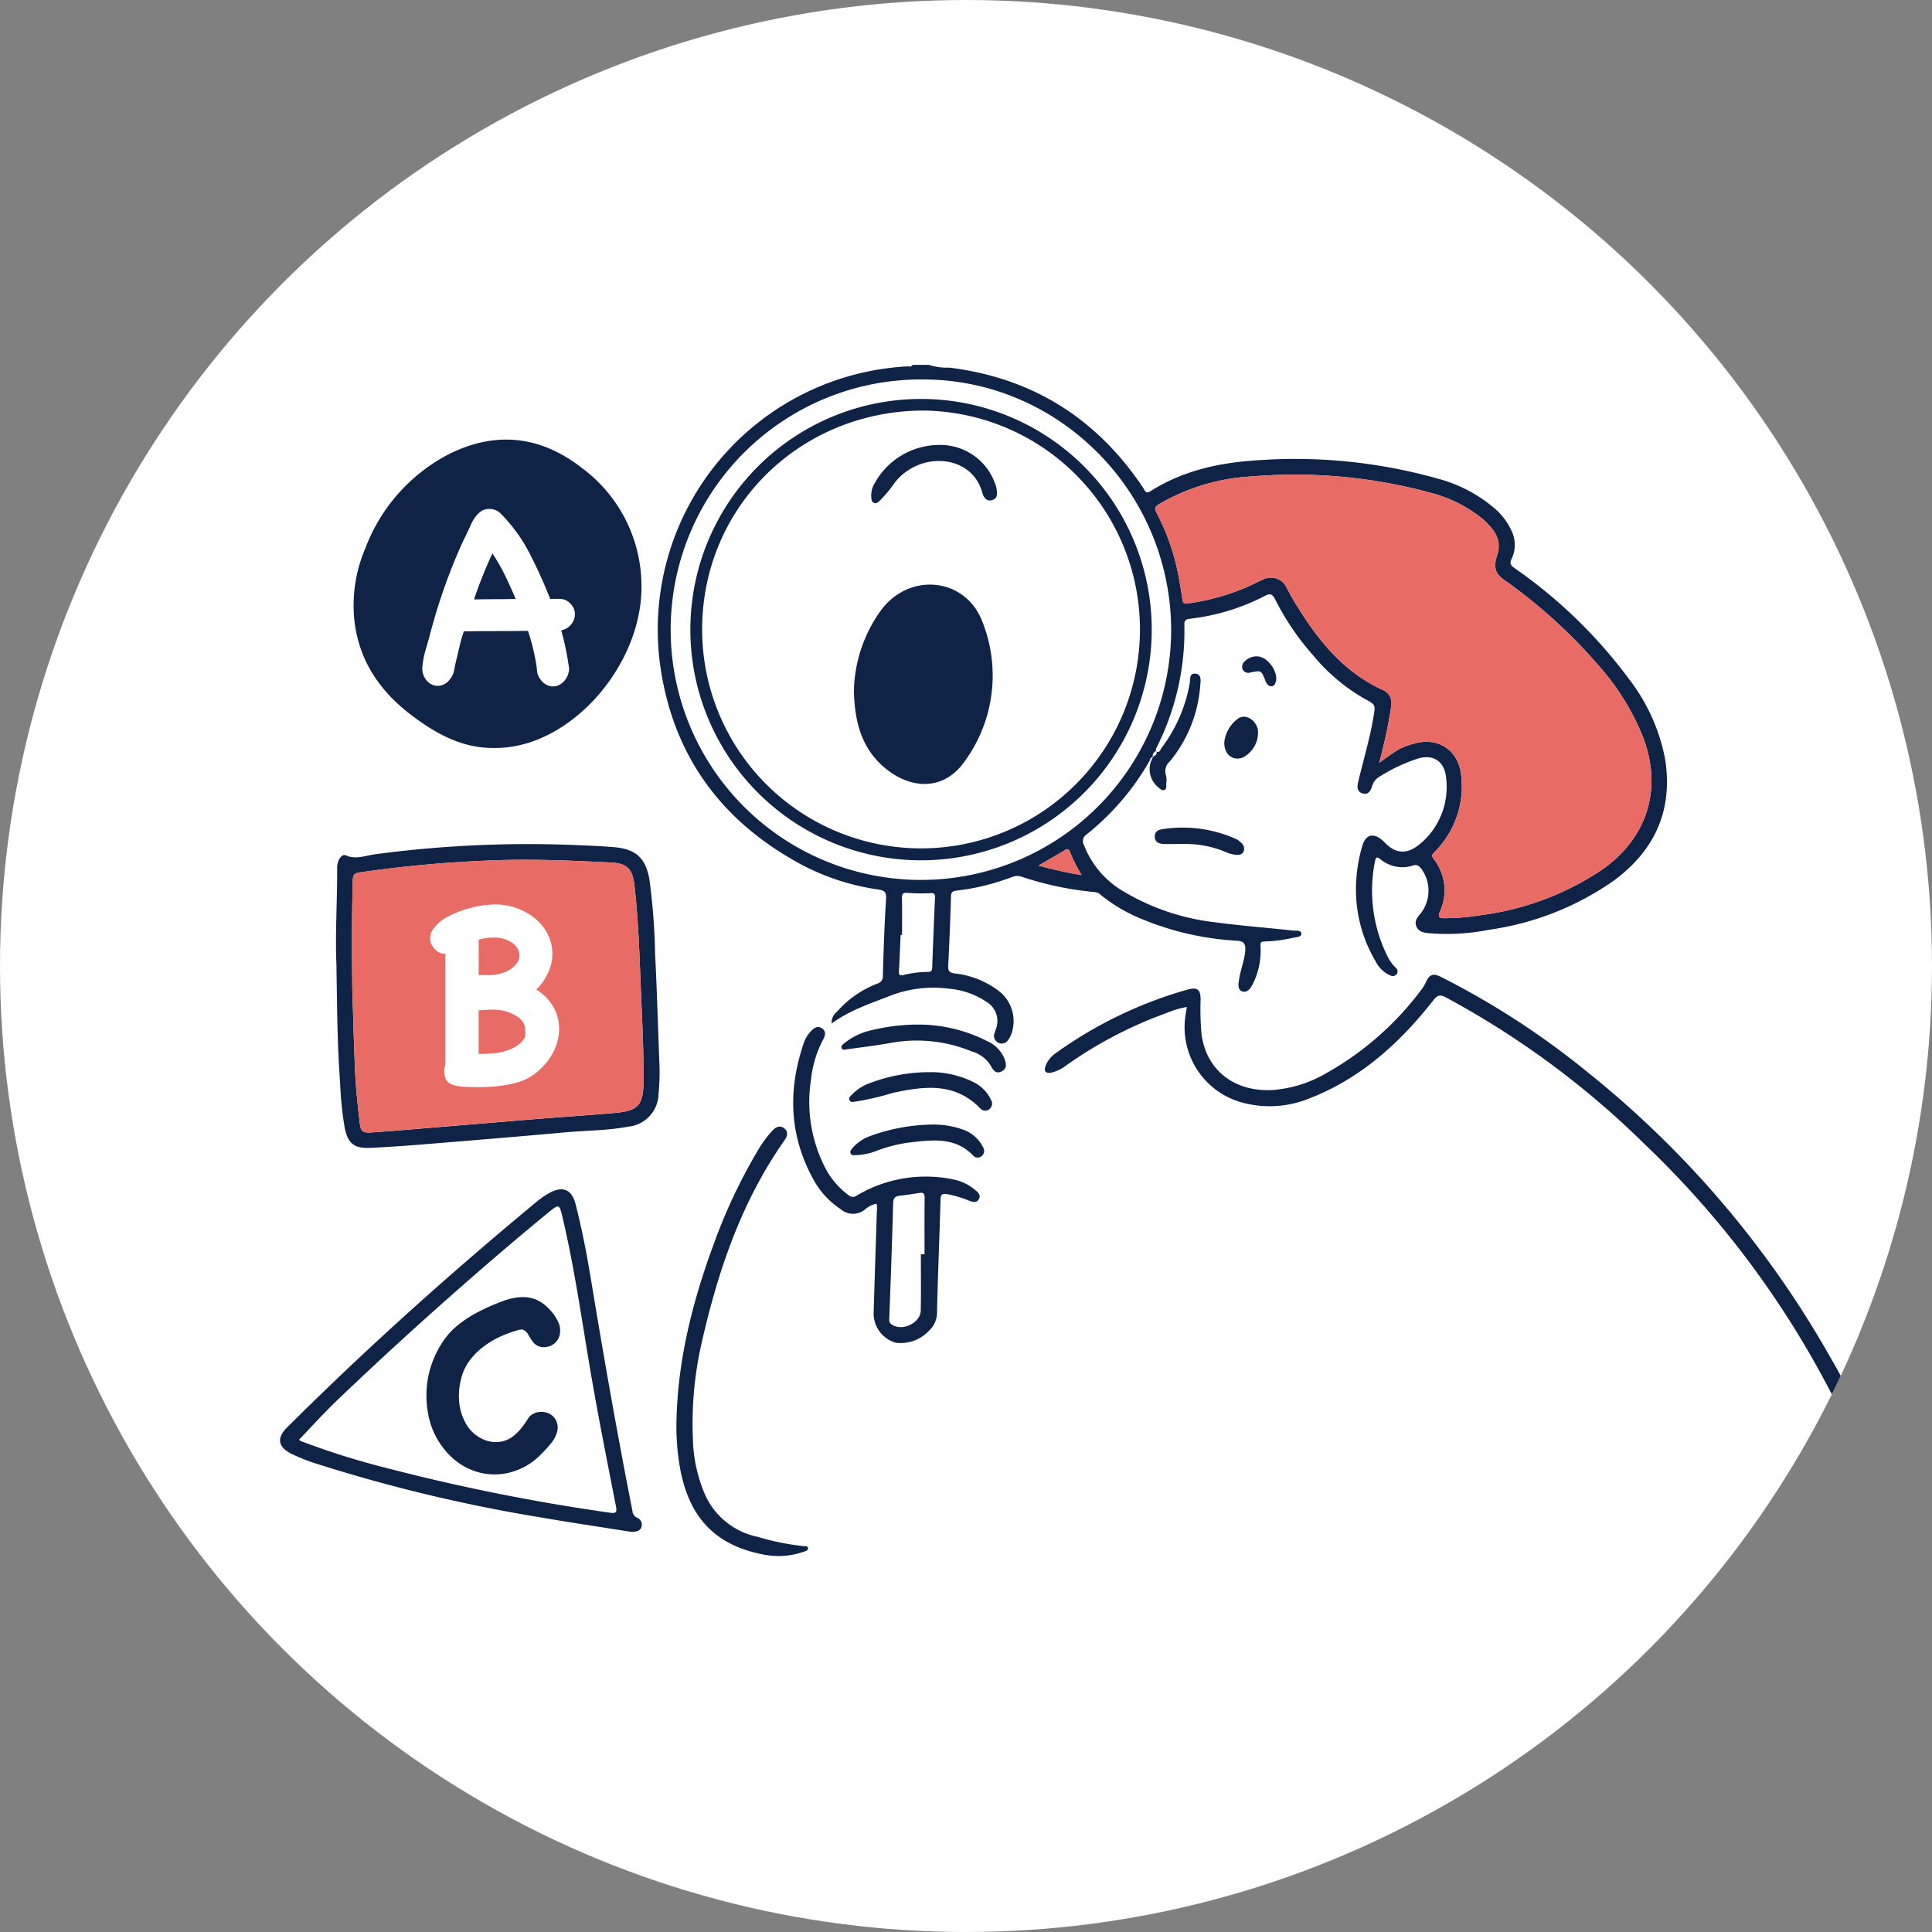 <svg xmlns="http://www.w3.org/2000/svg" xmlns:xlink="http://www.w3.org/1999/xlink" width="275" height="275" viewBox="0 0 275 275">
  <rect x="0" y="0" width="275" height="275" fill="#808080" stroke="none"/>
  <defs>
    <clipPath id="clip-path">
      <circle id="楕円形_40" data-name="楕円形 40" cx="137.5" cy="137.5" r="137.5" transform="translate(824 1210)" fill="#fff"/>
    </clipPath>
    <clipPath id="clip-path-2">
      <rect id="長方形_68" data-name="長方形 68" width="229.273" height="171.126" fill="none"/>
    </clipPath>
  </defs>
  <g id="グループ_683" data-name="グループ 683" transform="translate(-824 -1039)">
    <circle id="楕円形_2" data-name="楕円形 2" cx="137.5" cy="137.5" r="137.5" transform="translate(824 1039)" fill="#fff"/>
    <g id="マスクグループ_2" data-name="マスクグループ 2" transform="translate(0 -171)" clip-path="url(#clip-path)">
      <g id="グループ_13" data-name="グループ 13" transform="translate(863.864 1261.937)">
        <g id="グループ_12" data-name="グループ 12" clip-path="url(#clip-path-2)">
          <path id="パス_55" data-name="パス 55" d="M2.71,152.987c1.818-1.891,3.552-3.826,5.426-5.613Q16.3,139.6,24.747,132.123c4.408-3.887,8.865-7.717,13.411-11.44,1.579-1.294,1.606-1.267,2.067.709,1.709,7.284,2.741,14.693,4,22.06,1.079,6.316,2.341,12.6,3.565,18.885.149.768.232,1.208-.824,1.047a285.382,285.382,0,0,1-31.805-6.365A108.363,108.363,0,0,1,3.546,153.4c-.326-.13-.687-.2-.836-.418" fill="#fff" fill-rule="evenodd"/>
          <path id="パス_56" data-name="パス 56" d="M12.694,34.268a23.161,23.161,0,0,1,9.633-17.886c8-6.088,18.066-3.916,23.857,5.164,4.844,7.594,3.494,15.673-1.457,22.544a21.4,21.4,0,0,1-7.441,6.448,13.186,13.186,0,0,1-12.6.372c-5.244-2.594-9.451-6.19-11.307-11.991a15.935,15.935,0,0,1-.683-4.651" fill="#0f2347" stroke="#0f2347" stroke-width="1" fill-rule="evenodd"/>
          <path id="パス_57" data-name="パス 57" d="M124.272,55.812c-.412,0-.412.394-.546.62a36.534,36.534,0,0,1-8.917,10.4,1.127,1.127,0,0,0-.375,1.531,13.027,13.027,0,0,0,5.479,6.5,32.75,32.75,0,0,0,13.354,4.5c3.6.479,7.23.752,10.838,1.151.452.05,1.243-.093,1.267.448.021.515-.775.482-1.233.6a20.541,20.541,0,0,1-4.026.511c-.524.029-.6.172-.553.693a10.562,10.562,0,0,1-1.017,5.183c-.286.645-.814,1.466-1.546,1.244-.8-.243-.571-1.224-.461-1.89.22-1.332.753-2.592.854-3.96.061-.914-.189-1.318-1.2-1.378A41.187,41.187,0,0,1,122.715,78.9a23.064,23.064,0,0,1-5.879-3.438,1.416,1.416,0,0,0-.83-.42,45.761,45.761,0,0,1-10.426-2.179,1.979,1.979,0,0,0-1.434.053,32.932,32.932,0,0,1-7.854,1.917c-.571.072-.773.22-.791.827-.1,3.278-.22,6.556-.4,9.83-.045.787.2,1.033.944,1.135a12.577,12.577,0,0,1,6.1,2.372,5.412,5.412,0,0,1,1.966,6.182,3.274,3.274,0,0,1-.431.853,1.084,1.084,0,0,1-1.486.427,1.071,1.071,0,0,1-.48-1.386c.092-.306.227-.6.3-.909a3.177,3.177,0,0,0-1.471-3.5A11.117,11.117,0,0,0,95.266,88.8a17.125,17.125,0,0,0-8.3.951c-2.874,1.135-5.839,2.075-8.458,4a1.965,1.965,0,0,1,.757-1.676,14.7,14.7,0,0,1,5.73-4,1.066,1.066,0,0,0,.809-1.15c.1-3.635.22-7.269.457-10.895.062-.986-.245-1.232-1.1-1.354a33.356,33.356,0,0,1-11.933-4.09c-10.9-6.19-17.407-15.47-19.129-27.885A37.513,37.513,0,0,1,89.274.216c.251-.011.586.149.748-.216h2.35a8.06,8.06,0,0,0,2.877.388c11.858,1.465,21.02,7.24,27.628,17.149.238.357.323.88,1,.449,4.606-2.924,9.767-4.055,15.118-4.4a75.116,75.116,0,0,1,26.119,2.695,20.436,20.436,0,0,1,7.432,3.872,9.3,9.3,0,0,1,2.661,3.3,4.625,4.625,0,0,1,.107,4.13c-.33.658-.19.92.374,1.324a69.926,69.926,0,0,1,16.288,15.766,26.929,26.929,0,0,1,5.162,11.381c1.184,7.4-1.509,13.194-7.515,17.514a40.844,40.844,0,0,1-17.553,6.84,30.643,30.643,0,0,1-8.51.487c-.73-.084-1.456-.16-1.8-.922-.356-.781.123-1.338.6-1.9a5.266,5.266,0,0,0,.086-6.35c-.312-.391-.614-.648-1.169-.472a4.859,4.859,0,0,1-4.634-.869c-.457-.35-.65-.419-.791.277a21,21,0,0,0,1.874,13.711,5.461,5.461,0,0,0,1.087,1.443.648.648,0,0,1,.153.869.711.711,0,0,1-.949.218,4.217,4.217,0,0,1-2.051-1.958,20.069,20.069,0,0,1-2.732-12.2,21.206,21.206,0,0,1,.818-4.3c.488-1.592,1.535-1.879,2.811-.807a2.709,2.709,0,0,1,.242.211c2,2.185,3.851,1.679,5.783-.222a10.563,10.563,0,0,0,3.083-8.882c-.223-2.32-1.852-3.4-4.078-2.679a23.845,23.845,0,0,0-5.57,2.664A2.19,2.19,0,0,0,155.435,60c-.216.644-.56,1.248-1.373.989-.791-.253-.766-.953-.608-1.61.721-3.043,1.633-6.044,2.161-9.137.327-1.882.361-1.87-1.306-2.75a26.559,26.559,0,0,1-7.295-6.192,36.485,36.485,0,0,1-5.378-7.939c-.379-.751-.732-.87-1.462-.476a30.84,30.84,0,0,1-10.665,3.25c-.533.073-.8.193-.793.834a36.789,36.789,0,0,1-4.008,17.609,1.189,1.189,0,0,0-.052.4l.022-.013a.737.737,0,0,0-.436.887Zm32.179.829c.993-.7,1.7-1.235,2.437-1.709a9.292,9.292,0,0,1,2.465-1.008c3.423-1,6.306.827,6.749,4.356a13.182,13.182,0,0,1-3.678,10.959c-.317.341-.643.534-.211,1.1a7.233,7.233,0,0,1,.88,7.475c-.339.844-.058.948.674.948a34.557,34.557,0,0,0,5.421-.475,39.988,39.988,0,0,0,17.019-6.456c6.486-4.563,8.633-11.636,5.729-19.017a34.659,34.659,0,0,0-6.174-9.927,74.184,74.184,0,0,0-13.491-12.258c-1.245-.879-1.615-1.721-1.038-3.512a3.731,3.731,0,0,0-.589-3.621,9.48,9.48,0,0,0-1.624-1.69,19.453,19.453,0,0,0-7.313-3.617A73.556,73.556,0,0,0,138.3,15.88a29.16,29.16,0,0,0-13.176,3.94c-.566.348-.694.583-.373,1.21a32.2,32.2,0,0,1,3.019,8.414c.259,1.289.457,2.594.663,3.891.066.432.137.724.713.628a32.154,32.154,0,0,0,9.1-2.614c.543-.268,1.08-.556,1.642-.774a2.453,2.453,0,0,1,3.424,1.216c.334.588.633,1.2.981,1.776,3.182,5.284,6.87,10.067,12.694,12.718a1.974,1.974,0,0,1,1.179,2.183c-.047.5-.148.985-.227,1.476-.366,2.167-.855,4.31-1.484,6.7M91.338,2.074a35.619,35.619,0,1,0,35.5,35.6c-.079-19.664-16.07-35.7-35.5-35.6M88.526,81.141c-.066,0-.133,0-.194,0-.079,1.708-.141,3.417-.242,5.125-.03.52.083.719.635.584a14.487,14.487,0,0,1,3.489-.442c.483,0,.593-.2.611-.635q.179-4.971.4-9.938c.027-.518-.1-.667-.643-.643a24.451,24.451,0,0,1-3.2-.033c-.65-.057-.885.047-.867.746.044,1.742.018,3.49.018,5.234M114.1,72.618a20.929,20.929,0,0,1-1.68-3.335c-.14-.414-.36-.416-.722-.2-1.188.72-2.393,1.4-3.74,2.181a55.743,55.743,0,0,0,6.142,1.355" fill="#0f2347" fill-rule="evenodd"/>
          <path id="パス_58" data-name="パス 58" d="M227.777,171.126a72.934,72.934,0,0,1-1.148-7.359,60.092,60.092,0,0,0-6.5-18.666,133.432,133.432,0,0,0-25.9-34.182A123.879,123.879,0,0,0,165.954,90.04c-.892-.475-1.236-.315-1.834.449-4.778,6.083-10.385,11.152-17.737,13.974a14.955,14.955,0,0,1-9.231.592,11.115,11.115,0,0,1-8.229-12.727c.049-.275.089-.55.145-.93a13.216,13.216,0,0,0-2.9.862,59.738,59.738,0,0,0-14.254,7.44,5.421,5.421,0,0,1-2.194,1.055c-.748.129-1.022-.252-.77-.936a3.848,3.848,0,0,1,1.429-1.826,59.992,59.992,0,0,1,18.75-9.058c1.434-.4,1.883-.048,1.9,1.373a42.24,42.24,0,0,0,.122,4.911c.687,5.219,4.722,8.316,10.209,7.993a17.786,17.786,0,0,0,7.573-2.4A43.356,43.356,0,0,0,162.48,88.9a5.324,5.324,0,0,0,.6-1c.528-1.157,1.042-1.346,2.159-.784a114.58,114.58,0,0,1,20.84,13.535,140.628,140.628,0,0,1,34.686,40.789,67.03,67.03,0,0,1,7.973,20.96,8.307,8.307,0,0,0,.537,2.743v1.71c-.395.125-.22.466-.251.713a13.869,13.869,0,0,1-.818,3.566Z" fill="#0f2347" fill-rule="evenodd"/>
          <path id="パス_59" data-name="パス 59" d="M8.03,85.52c-.2-4.4.11-9.1.1-13.8a2.764,2.764,0,0,1,.232-1.249c.2-.409.573-.843.98-.661,1.431.639,2.8.036,4.16-.147a164.637,164.637,0,0,1,28.892-1.3c1.741.072,3.489.143,5.226.294,3.037.269,4.453,1.583,4.96,4.625a91.942,91.942,0,0,1,.8,10.433c.256,5.124.41,10.252.6,15.378a30.8,30.8,0,0,1-.11,4.695,4.761,4.761,0,0,1-4.249,4.634c-2.985.569-6.025.552-9.04.822-6.56.59-13.128,1.131-19.694,1.668-2.7.22-5.4.416-8.1.539-2.21.1-3.129-.645-3.578-2.8a49.247,49.247,0,0,1-.656-6.372c-.414-5.473-.43-10.96-.528-16.752m2.244,2.919c.106,3.157.213,7.755.422,12.344.112,2.348.371,4.688.639,7.023.154,1.37.453,1.538,1.83,1.434.995-.077,1.993-.136,2.988-.218q9.9-.822,19.805-1.643c3.837-.31,7.674-.561,11.507-.889,3.6-.31,4.258-1.065,4.277-4.692.021-4.565-.229-9.122-.415-13.678-.187-4.7-.339-9.4-.888-14.077-.278-2.373-1.087-3.115-3.441-3.224-5.518-.256-11.031-.516-16.561-.3A175.319,175.319,0,0,0,11.3,72.249c-.726.107-.921.364-.943,1.066-.144,4.563-.14,9.124-.079,15.124" fill="#0f2347" fill-rule="evenodd"/>
          <path id="パス_60" data-name="パス 60" d="M50.072,166.124c-4.372-.7-8.742-1.336-13.089-2.095a223.766,223.766,0,0,1-31.33-7.476,27.551,27.551,0,0,1-4.078-1.576c-1.869-.958-2.082-2.232-.6-3.708,11.34-11.3,23.255-21.975,35.589-32.183a11.67,11.67,0,0,1,1.761-1.206c1.917-1.067,3.211-.51,3.748,1.613.876,3.452,1.561,6.945,2.143,10.457,1.829,11.1,3.77,22.176,5.949,33.212a1.083,1.083,0,0,0,.6.906,1.086,1.086,0,0,1,.659,1.4c-.228.6-.818.6-1.348.652M2.71,152.987c.149.22.51.288.836.418a108.363,108.363,0,0,0,11.611,3.614,285.382,285.382,0,0,0,31.805,6.365c1.056.161.973-.279.824-1.047-1.224-6.288-2.486-12.569-3.565-18.885-1.255-7.367-2.287-14.776-4-22.06-.461-1.976-.488-2-2.067-.709-4.546,3.723-9,7.553-13.411,11.44q-8.464,7.458-16.611,15.251c-1.874,1.787-3.608,3.722-5.426,5.613" fill="#0f2347" fill-rule="evenodd"/>
          <path id="パス_61" data-name="パス 61" d="M30.278,54.531c-4.462-.009-8.132-2.068-11.547-4.645-4.529-3.42-7.542-7.823-8.162-13.607a20.665,20.665,0,0,1,1.593-10.233,25.045,25.045,0,0,1,11.413-13.1C30.263,9.4,36.812,9.935,42.8,14.553a20.913,20.913,0,0,1,8.643,16.893c.1,9.471-7.1,19.4-15.893,22.289a17.345,17.345,0,0,1-2.592.614,15.7,15.7,0,0,1-2.679.182M12.694,34.268a15.935,15.935,0,0,0,.683,4.651c1.856,5.8,6.063,9.4,11.307,11.991a13.186,13.186,0,0,0,12.6-.372,21.4,21.4,0,0,0,7.441-6.448c4.951-6.871,6.3-14.95,1.457-22.544-5.791-9.08-15.854-11.252-23.857-5.164a23.161,23.161,0,0,0-9.633,17.886" fill="#0f2347" fill-rule="evenodd"/>
          <path id="パス_62" data-name="パス 62" d="M84.873,119.4a3.646,3.646,0,0,0-1.508.724,2.662,2.662,0,0,1-3.556.055,11.705,11.705,0,0,1-3.665-3.833c-3.669-6.362-3.938-13.016-1.581-19.867a4.626,4.626,0,0,1,.995-1.632c.44-.473.955-.831,1.589-.4.59.4.48.994.184,1.528a15.7,15.7,0,0,0-1.759,5.789,20.409,20.409,0,0,0,2.287,13.013,11.279,11.279,0,0,0,3.051,3.395.9.9,0,0,0,1.2.051,19.221,19.221,0,0,1,13.8-2.264,6.887,6.887,0,0,1,3.119,1.557c.4.33.761.733.409,1.284-.312.484-.8.378-1.249.209a16.914,16.914,0,0,0-3.265-.98c-.708-.11-.894.084-.912.8-.15,5.307-.378,10.611-.5,15.917a3.521,3.521,0,0,1-1.148,2.733,5.489,5.489,0,0,1-4.738,1.705,4.354,4.354,0,0,1-3.143-4.09c.146-4.914.313-9.827.467-14.743a1.52,1.52,0,0,0-.08-.952m6.342,7.2h.523c0-2.666-.022-5.335.014-8,.007-.616-.151-.832-.762-.733-.946.154-1.9.3-2.848.407-.665.08-.852.409-.87,1.061q-.239,8.266-.559,16.531a.755.755,0,0,0,.413.763c1.492.962,4.044-.277,4.075-2.031.048-2.664.014-5.331.014-8" fill="#0f2347" fill-rule="evenodd"/>
          <path id="パス_63" data-name="パス 63" d="M56.418,150.639c.137-8.794,2.255-17.183,5.268-25.378a77.624,77.624,0,0,1,6.3-13.407,16.077,16.077,0,0,1,2.077-2.841c.479-.5,1.052-.847,1.693-.35s.446,1.142.046,1.71c-6.047,8.6-9.379,18.313-11.7,28.431a51.666,51.666,0,0,0-1.334,14.213,21.136,21.136,0,0,0,1.8,7.971,10.556,10.556,0,0,0,7.467,5.839,35.173,35.173,0,0,0,6.477,1.311c.243.015.589-.031.634.266.052.355-.33.43-.577.522a10.9,10.9,0,0,1-6.006.358c-6.74-1.361-10.433-5.344-11.669-12.47a34.147,34.147,0,0,1-.476-6.175" fill="#0f2347" fill-rule="evenodd"/>
          <path id="パス_64" data-name="パス 64" d="M90.709,93.9a21.6,21.6,0,0,1,9.975,2.372,4.732,4.732,0,0,1,2.375,2.358c.3.728.5,1.529-.382,1.953-.818.392-1.211-.255-1.55-.888a4.72,4.72,0,0,0-2.692-1.978A20.516,20.516,0,0,0,86.8,96.535c-2,.356-4.008.6-6.019.871-.306.041-.712.208-.849-.177-.122-.34.238-.563.485-.754a9.212,9.212,0,0,1,3.529-1.712,28.467,28.467,0,0,1,6.763-.864" fill="#0f2347" fill-rule="evenodd"/>
          <path id="パス_65" data-name="パス 65" d="M92.657,100.671a13.684,13.684,0,0,1,6.059,1.426,5.345,5.345,0,0,1,2.447,2.455,1.034,1.034,0,0,1-.162,1.364.957.957,0,0,1-1.361-.11c-3.642-3.743-8.052-3.128-12.483-2.167a38.575,38.575,0,0,1-5.183,1.212c-.312.025-.69.189-.885-.136-.232-.392.119-.662.366-.9a6.511,6.511,0,0,1,2.307-1.513,24.076,24.076,0,0,1,8.895-1.626" fill="#0f2347" fill-rule="evenodd"/>
          <path id="パス_66" data-name="パス 66" d="M92.926,108.131a12.388,12.388,0,0,1,4.395.76,5.014,5.014,0,0,1,2.768,2.521.934.934,0,0,1-.268,1.245.854.854,0,0,1-1.17-.117c-2.578-2.691-5.817-2.211-9-1.865a20.667,20.667,0,0,0-4.942,1.274,8.962,8.962,0,0,1-2.815.539c-.237.008-.528.059-.665-.212-.153-.3.035-.548.22-.761a5.913,5.913,0,0,1,2.518-1.736,26.814,26.814,0,0,1,8.962-1.648" fill="#0f2347" fill-rule="evenodd"/>
          <path id="パス_67" data-name="パス 67" d="M124.656,54.977c.553.372.642-.231.815-.455a21.362,21.362,0,0,0,3.993-9.1c.112-.571-.1-1.543.818-1.47s.754,1.034.7,1.65a19.185,19.185,0,0,1-4.322,10.829,1.807,1.807,0,0,0-.553,1.989,3.047,3.047,0,0,1,.031,1.166c-.013.308.106.708-.216.886-.379.214-.655-.134-.923-.346a3.315,3.315,0,0,1-.723-4.318l-.03.04c.18-.28.766-.357.436-.887Z" fill="#0f2347" fill-rule="evenodd"/>
          <path id="パス_68" data-name="パス 68" d="M128.335,68.193c-1.148,0-1.932.037-2.716-.011-.62-.039-1.117-.346-1.117-1.051,0-.643.436-.946,1.025-1.03a18.563,18.563,0,0,1,10.552,1.388,2.393,2.393,0,0,1,.687.5,1.1,1.1,0,0,1,.4,1.239c-.22.519-.723.554-1.19.5a5.062,5.062,0,0,1-1.227-.324,14.687,14.687,0,0,0-6.419-1.2" fill="#0f2347" fill-rule="evenodd"/>
          <path id="パス_69" data-name="パス 69" d="M134.4,53.724a4.811,4.811,0,0,1,1.93-3.355c.991-.753,2.5.066,2.844,1.489a3.989,3.989,0,0,1-2.181,4.05c-1.4.493-2.622-.448-2.593-2.184" fill="#0f2347" fill-rule="evenodd"/>
          <path id="パス_70" data-name="パス 70" d="M139.018,41.489c1.584-.029,3.217,2.352,2.667,3.747a.622.622,0,0,1-1.1.276,1.567,1.567,0,0,1-.365-.635c-.568-1.4-.563-1.4-2.076-1.1a.907.907,0,0,1-1.053-.3.95.95,0,0,1,.128-1.183,2.383,2.383,0,0,1,1.795-.807" fill="#0f2347" fill-rule="evenodd"/>
          <path id="パス_71" data-name="パス 71" d="M156.452,56.641c.629-2.387,1.117-4.53,1.483-6.7.08-.491.18-.981.227-1.476a1.973,1.973,0,0,0-1.178-2.183c-5.825-2.651-9.512-7.434-12.695-12.718-.348-.579-.647-1.188-.98-1.776a2.453,2.453,0,0,0-3.424-1.216c-.562.218-1.1.506-1.642.774a32.164,32.164,0,0,1-9.1,2.614c-.577.1-.647-.2-.714-.627-.2-1.3-.4-2.6-.663-3.892a32.2,32.2,0,0,0-3.019-8.414c-.32-.627-.192-.862.374-1.21A29.16,29.16,0,0,1,138.3,15.88a73.561,73.561,0,0,1,25.411,2.308,19.46,19.46,0,0,1,7.313,3.617,9.508,9.508,0,0,1,1.623,1.69,3.734,3.734,0,0,1,.59,3.621c-.577,1.791-.207,2.633,1.038,3.512a74.218,74.218,0,0,1,13.491,12.258,34.659,34.659,0,0,1,6.174,9.927c2.9,7.381.757,14.454-5.729,19.017a39.988,39.988,0,0,1-17.02,6.456,34.546,34.546,0,0,1-5.421.475c-.731,0-1.013-.1-.674-.948a7.233,7.233,0,0,0-.879-7.475c-.433-.565-.106-.758.211-1.1A13.189,13.189,0,0,0,168.1,58.28c-.443-3.529-3.327-5.357-6.749-4.356a9.312,9.312,0,0,0-2.466,1.008c-.738.475-1.443,1.01-2.436,1.709" fill="#e86b65" fill-rule="evenodd"/>
          <path id="パス_72" data-name="パス 72" d="M114.1,72.618a55.743,55.743,0,0,1-6.142-1.355c1.347-.779,2.552-1.461,3.74-2.181.362-.215.582-.213.722.2a20.929,20.929,0,0,0,1.68,3.335" fill="#e86b65" fill-rule="evenodd"/>
          <path id="パス_73" data-name="パス 73" d="M10.274,88.439c-.061-6-.065-10.561.079-15.124.022-.7.217-.959.943-1.066a175.319,175.319,0,0,1,19.141-1.732c5.53-.214,11.043.046,16.561.3,2.354.109,3.163.851,3.441,3.224.549,4.676.7,9.377.888,14.077.186,4.556.436,9.113.415,13.678-.019,3.627-.682,4.382-4.277,4.692-3.833.328-7.67.579-11.507.889q-9.9.806-19.805,1.643c-.995.082-1.993.141-2.988.218-1.377.1-1.676-.064-1.83-1.434-.268-2.335-.527-4.675-.639-7.023-.209-4.589-.316-9.187-.422-12.344" fill="#e86b65" fill-rule="evenodd"/>
          <path id="パス_74" data-name="パス 74" d="M41.134,43.441a2.867,2.867,0,0,1-.559,1.4,2.424,2.424,0,0,1-1.024.8,1.966,1.966,0,0,1-1.231.055,2.308,2.308,0,0,1-1.211-.875,2.364,2.364,0,0,1-.54-1.322,11.235,11.235,0,0,0-.2-1.433,31.546,31.546,0,0,0-1.081-4.21q-2.309.036-4.579.037t-4.547.037q-.336.969-.577,1.975t-.465,1.974c-.126.5-.236,1.013-.335,1.547a2.893,2.893,0,0,1-.67,1.4,2.167,2.167,0,0,1-1.359.838,2.021,2.021,0,0,1-1.305-.241,2.419,2.419,0,0,1-.932-1.025,2.655,2.655,0,0,1-.241-1.583,11.713,11.713,0,0,1,.448-2.272q.333-1.117.631-2.234a82.432,82.432,0,0,1,4.322-12.4q.224-.521.466-1.006c.161-.322.318-.645.464-.968.176-.347.348-.72.522-1.118a6.288,6.288,0,0,1,.615-1.1,3.727,3.727,0,0,1,.838-.857,1.978,1.978,0,0,1,1.193-.352,2.2,2.2,0,0,1,1.564.595,22.882,22.882,0,0,1,4.172,5.718,71.04,71.04,0,0,1,2.943,6.5c.519-.025,1.029-.025,1.527,0a1.953,1.953,0,0,1,1.342.67,2.039,2.039,0,0,1,.613,1.119,2.281,2.281,0,0,1-.112,1.153,2.338,2.338,0,0,1-.67.968,2.486,2.486,0,0,1-1.136.559q.374,1.3.651,2.663t.467,2.738Zm-7.6-10.131q-.708-1.677-1.508-3.334a25.3,25.3,0,0,0-1.806-3.147q-.747,1.64-1.4,3.259t-1.211,3.3q1.752-.034,3.075-.036c.879,0,1.831-.013,2.849-.037" fill="#fff"/>
          <path id="パス_75" data-name="パス 75" d="M25.589,102.692q-1.668-.193-2.039-1.106a2.88,2.88,0,0,1-.018-2V83.831a1.922,1.922,0,0,1-1.106-.328,2.48,2.48,0,0,1-.775-.836,2.161,2.161,0,0,1-.292-1.105,1.887,1.887,0,0,1,.35-1.106,5.512,5.512,0,0,1,2-1.825,15.388,15.388,0,0,1,6.675-1.822,8.864,8.864,0,0,1,4.1.853,7.657,7.657,0,0,1,2.871,2.212,6.585,6.585,0,0,1,1.319,2.891,6.269,6.269,0,0,1-.272,3.143,7.792,7.792,0,0,1-1.939,3.007,6.9,6.9,0,0,1,2.6,2.776,6.352,6.352,0,0,1,.642,3.318,7.562,7.562,0,0,1-1.087,3.3,9.127,9.127,0,0,1-2.582,2.755,7.178,7.178,0,0,1-2.271,1.068,16.665,16.665,0,0,1-2.676.524,24.546,24.546,0,0,1-2.736.154q-1.359,0-2.483-.076Zm2.678-15.833h1.4a6.951,6.951,0,0,0,1.377-.136,5.488,5.488,0,0,0,1.323-.446,3.584,3.584,0,0,0,1.142-.893,1.845,1.845,0,0,0,.523-1.726,2.282,2.282,0,0,0-1.1-1.457,4.243,4.243,0,0,0-2.29-.679,8.127,8.127,0,0,0-2.366.292Zm5.588,5.976a5.908,5.908,0,0,0-2.7-1.009,8.084,8.084,0,0,0-1.377-.038c-.466.025-.969.051-1.513.077v6.209q.854,0,1.823-.059a8.646,8.646,0,0,0,1.862-.31,6.819,6.819,0,0,0,1.67-.717,3.479,3.479,0,0,0,1.24-1.28,4.616,4.616,0,0,0-.037-1.611,2.234,2.234,0,0,0-.97-1.262" fill="#fff"/>
          <path id="パス_76" data-name="パス 76" d="M35.453,149.755a2.336,2.336,0,0,1,1.391-.705,2.564,2.564,0,0,1,1.426.21,2.2,2.2,0,0,1,1.007.97,2.256,2.256,0,0,1,.171,1.579,4.239,4.239,0,0,1-.872,1.693c-.434.521-.863,1-1.3,1.428a9.535,9.535,0,0,1-3.292,2.3,9.05,9.05,0,0,1-3.649.7,8.793,8.793,0,0,1-3.617-.876,9.431,9.431,0,0,1-3.178-2.511,11.178,11.178,0,0,1-1.407-2.092,10.781,10.781,0,0,1-.876-2.321,13.975,13.975,0,0,1-.418-3.729,13.46,13.46,0,0,1,.609-3.767,13.973,13.973,0,0,1,1.619-3.443,10.585,10.585,0,0,1,2.568-2.759,17.377,17.377,0,0,1,2.223-1.446c.75-.4,1.541-.785,2.379-1.142.48-.2.975-.4,1.483-.587a9.527,9.527,0,0,1,1.561-.439,6.787,6.787,0,0,1,1.6-.115,4.816,4.816,0,0,1,1.56.343,5.163,5.163,0,0,1,1.063.628,6.51,6.51,0,0,1,.99.914,6.9,6.9,0,0,1,.8,1.084,4.738,4.738,0,0,1,.5,1.1,2.949,2.949,0,0,1,.054,1.01,2.234,2.234,0,0,1-.3.932,2.216,2.216,0,0,1-1.618,1.066,2,2,0,0,1-1.348-.191,2.428,2.428,0,0,1-.763-.76c-.189-.3-.373-.6-.551-.894a1.5,1.5,0,0,0-.761-.628,1.987,1.987,0,0,0-.457.038,17.211,17.211,0,0,0-2.606.931A12.864,12.864,0,0,0,29,139.71a9.809,9.809,0,0,0-1.959,1.939,7.23,7.23,0,0,0-1.218,2.475,9.791,9.791,0,0,0-.344,3.309,7.693,7.693,0,0,0,.915,3.158,5.018,5.018,0,0,0,1.217,1.523,5.33,5.33,0,0,0,1.674.971,4.265,4.265,0,0,0,1.863.228,4.081,4.081,0,0,0,1.829-.667,6.393,6.393,0,0,0,1.368-1.312,17.6,17.6,0,0,0,1.1-1.579" fill="#0f2347"/>
          <path id="パス_77" data-name="パス 77" d="M91.232,4.849A32.835,32.835,0,1,1,58.407,38.217,32.827,32.827,0,0,1,91.232,4.849M91.255,6.5c-17.668.227-31.48,14.191-31.172,31.743A31.16,31.16,0,1,0,91.255,6.5" fill="#0f2347" fill-rule="evenodd"/>
          <path id="パス_78" data-name="パス 78" d="M81.679,46.441a20.232,20.232,0,0,1,4-11.7c4.127-5.3,11.99-4.407,14.322,1.905a20.709,20.709,0,0,1-2.521,19.739C94.6,60.556,90,60.512,86.251,57.5c-3.476-2.794-4.457-6.666-4.572-11.055" fill="#0f2347" fill-rule="evenodd"/>
          <path id="パス_79" data-name="パス 79" d="M93.719,11.4a8.262,8.262,0,0,1,8.065,5.527,3.31,3.31,0,0,1,.185.609c.1.675.254,1.444-.607,1.71-.8.244-1.224-.39-1.391-1.01-1.478-5.551-8.914-6-12.442-1.513a19.477,19.477,0,0,1-2.179,2.624c-.211.191-.427.411-.745.321-.382-.108-.425-.458-.448-.775a3.354,3.354,0,0,1,.476-2.045A10.514,10.514,0,0,1,93.719,11.4" fill="#0f2347" fill-rule="evenodd"/>
        </g>
      </g>
    </g>
  </g>
</svg>
